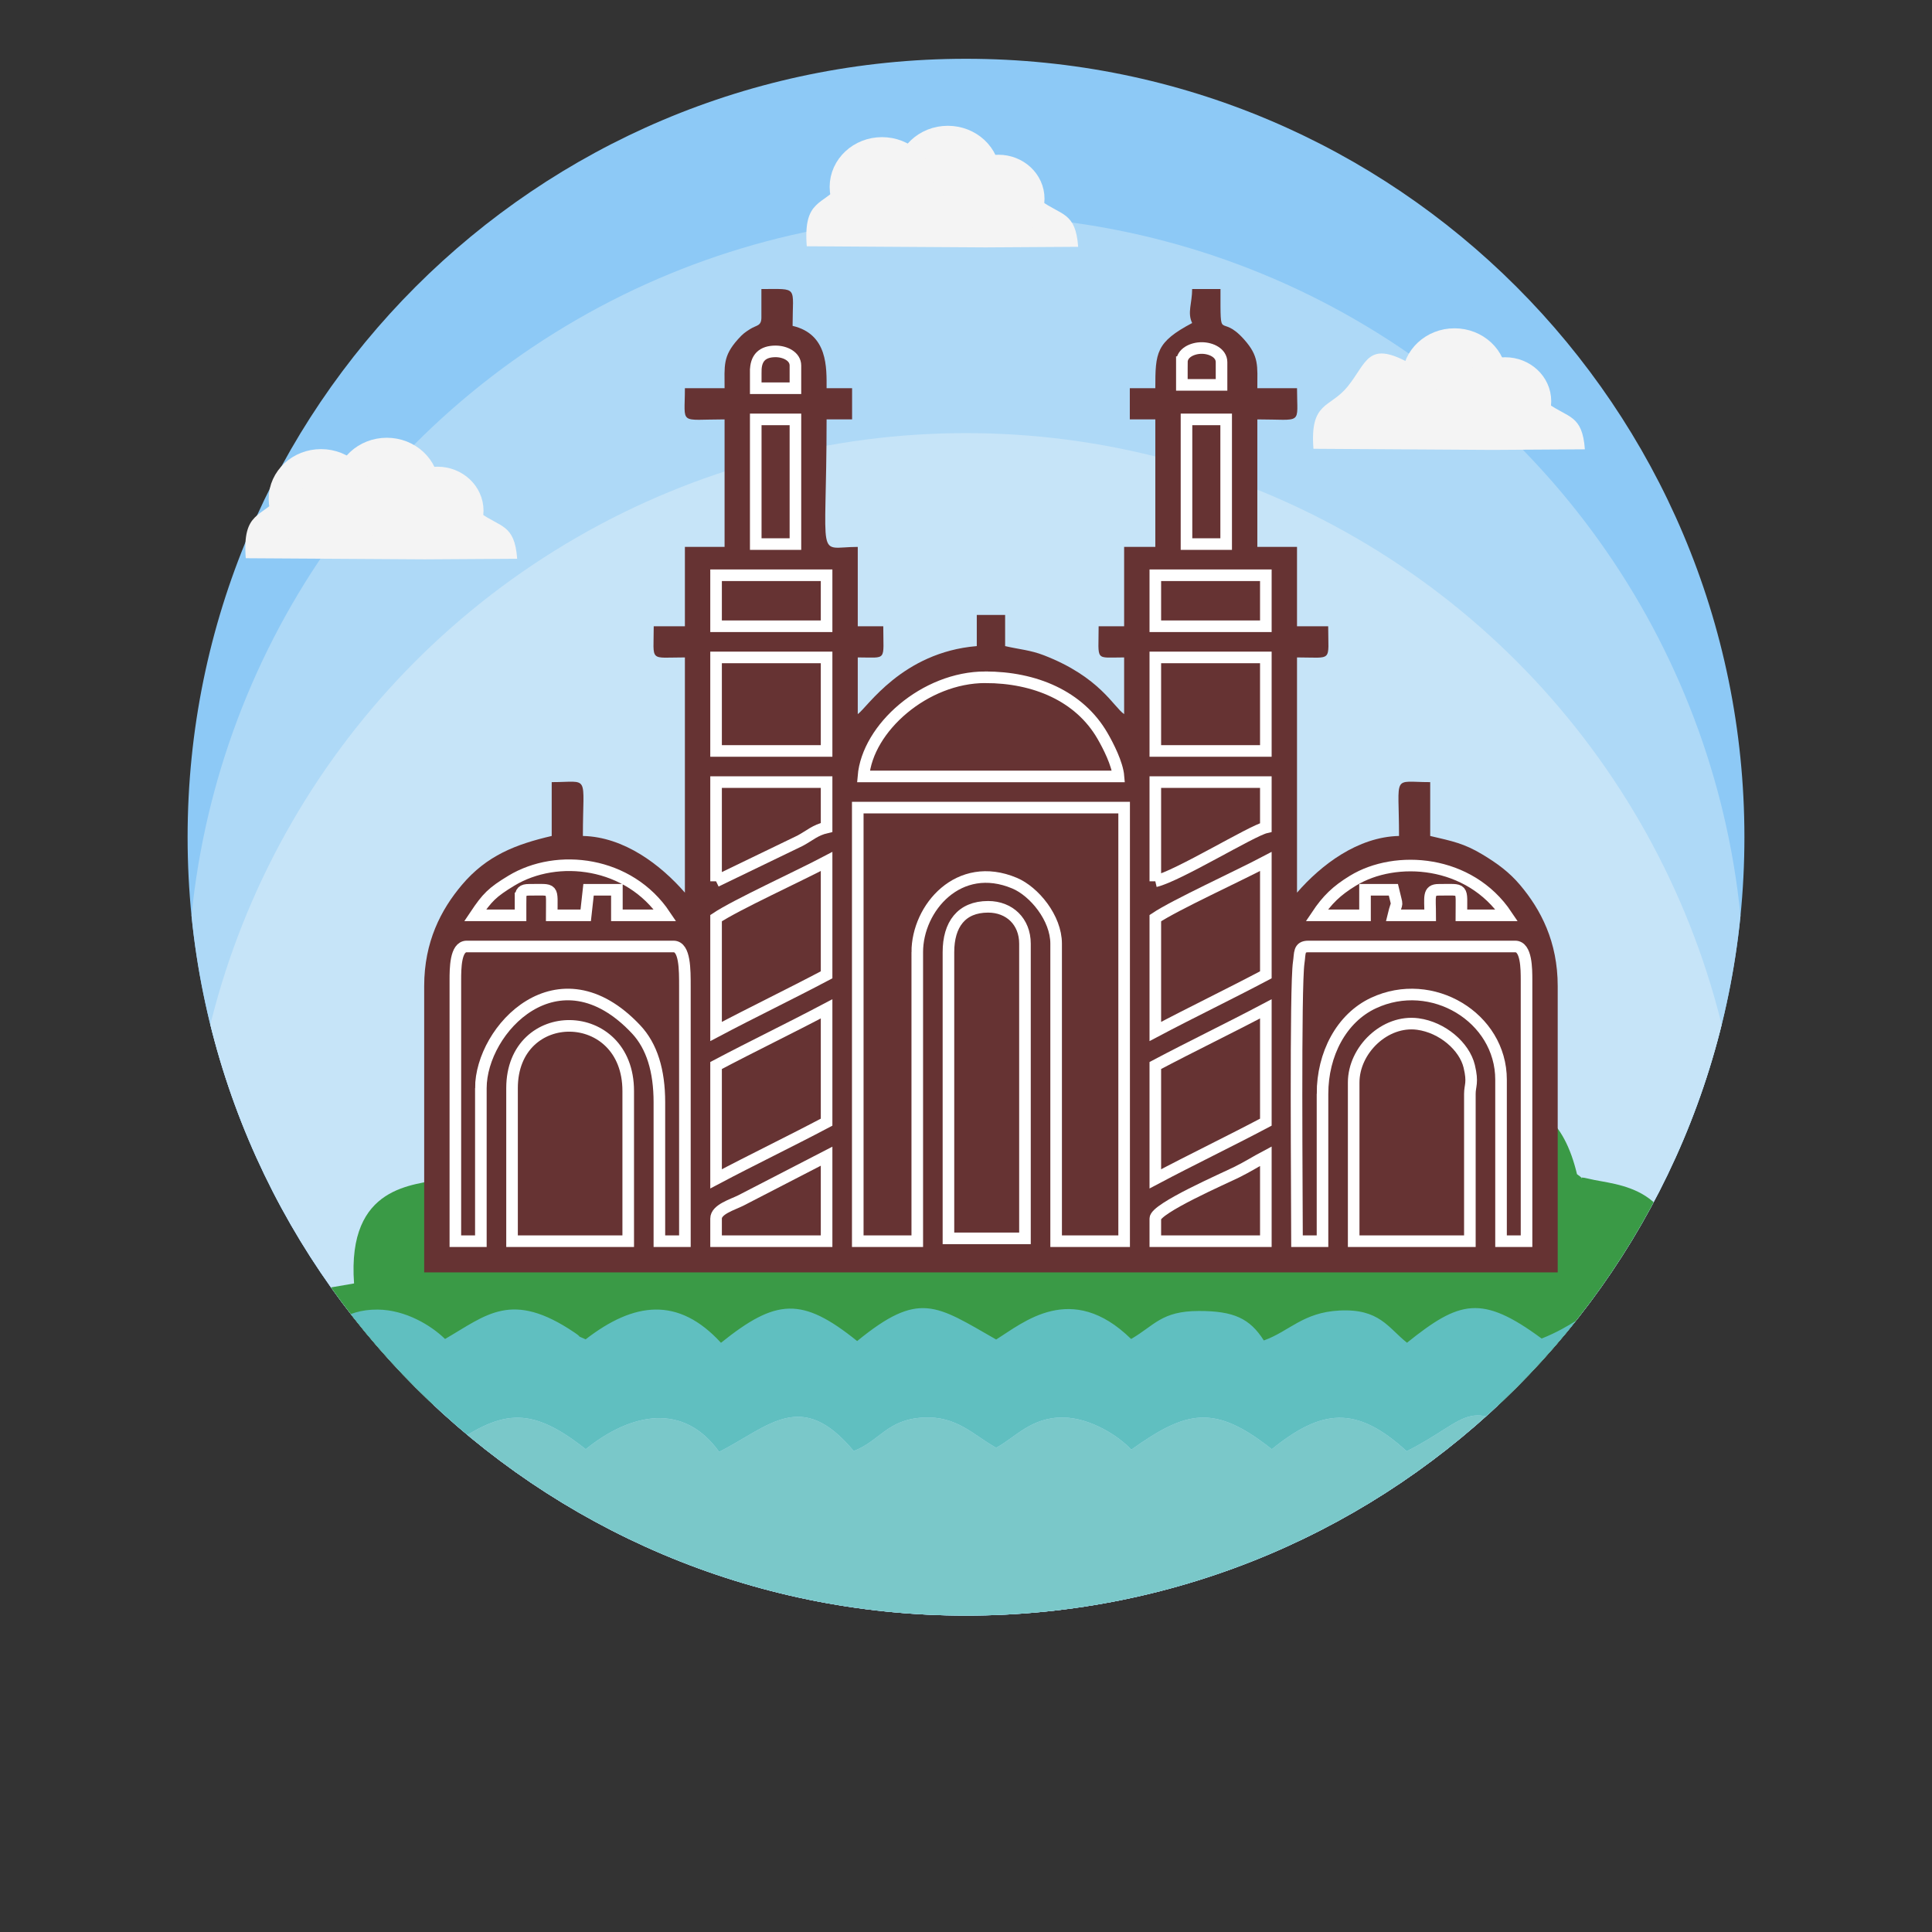 <?xml version="1.0" encoding="UTF-8"?>
<!DOCTYPE svg PUBLIC "-//W3C//DTD SVG 1.1//EN" "http://www.w3.org/Graphics/SVG/1.1/DTD/svg11.dtd">
<!-- Creator: CorelDRAW 2020 (64-Bit) -->
<svg xmlns="http://www.w3.org/2000/svg" xml:space="preserve" width="12.7mm" height="12.7mm" version="1.1" style="shape-rendering:geometricPrecision; text-rendering:geometricPrecision; image-rendering:optimizeQuality; fill-rule:evenodd; clip-rule:evenodd"
viewBox="0 0 1270 1270"
 xmlns:xlink="http://www.w3.org/1999/xlink"
 xmlns:xodm="http://www.corel.com/coreldraw/odm/2003">
 <rect x="0" y="0" width="1270" height="1270" fill="#333333" stroke="none"/>
 <defs>
  <style type="text/css">
   <![CDATA[
    .str0 {stroke:#F4F4F4;stroke-width:20;stroke-miterlimit:22.926}
    .str1 {stroke:white;stroke-width:7.62;stroke-miterlimit:22.926}
    .fil0 {fill:none}
    .fil4 {fill:#3A9A46}
    .fil7 {fill:#60BFC0}
    .fil9 {fill:#663333}
    .fil5 {fill:#7AC8C9}
    .fil1 {fill:#8DC9F6}
    .fil6 {fill:#9DD8D9}
    .fil2 {fill:#AED9F7}
    .fil3 {fill:#C6E4F8}
    .fil8 {fill:#F4F4F4}
   ]]>
  </style>
   <clipPath id="id0">
    <path d="M635 38.64c282.6,0 511.69,229.09 511.69,511.69 0,282.59 -229.09,511.68 -511.69,511.68 -282.59,0 -511.68,-229.09 -511.68,-511.68 0,-282.6 229.09,-511.69 511.68,-511.69z"/>
   </clipPath>
 </defs>
 <g id="Layer_x0020_1">
  <rect class="fil0" width="1270" height="1270"/>
  <rect class="fil0" width="1270" height="1270"/>
  <path class="fil1" d="M635 38.64c282.6,0 511.69,229.09 511.69,511.69 0,282.59 -229.09,511.68 -511.69,511.68 -282.59,0 -511.68,-229.09 -511.68,-511.68 0,-282.6 229.09,-511.69 511.68,-511.69z"/>
  <g style="clip-path:url(#id0)">
   <g id="_1770667410064">
    <circle class="fil2" cx="635" cy="653.22" r="511.69"/>
    <circle class="fil3" cx="635" cy="796.4" r="511.69"/>
    <path class="fil4" d="M367.89 722.94c-42.61,-5.86 -61.01,14.52 -69.26,48.91 -7.84,5.52 2.68,0.37 -7.9,3.04 -17.76,4.47 -62.77,3.32 -57.99,68.78l-32.56 5.62 34.84 74.13 152.76 0.58c15.03,-52.15 39.42,-38.38 96.3,-39.54l0.76 -162.46c-40.89,-23.99 -62.5,-21.3 -89.15,17.1 -8.28,-3.37 -16.47,-10.39 -27.8,-16.16z"/>
    <path class="fil4" d="M967.38 722.94c42.61,-5.86 61.01,14.52 69.26,48.91 7.84,5.52 -2.68,0.37 7.9,3.04 17.76,4.47 62.77,3.32 57.99,68.78l32.56 5.62 -34.84 74.13 -152.76 0.58c-15.03,-52.15 -39.42,-38.38 -96.3,-39.54l-0.76 -162.46c40.89,-23.99 62.5,-21.3 89.15,17.1 8.28,-3.37 16.47,-10.39 27.8,-16.16z"/>
    <path class="fil5" d="M44.93 938.57c10.35,22.15 152.67,128.11 186.63,141.17 25.25,-18.93 60.79,8.75 62.23,15.44 24.39,-29.73 63.05,-26.52 91.17,-2.39 46.95,-40.3 79.47,-6.11 92.41,0.27 48.74,-44.25 83.46,-1.82 88.72,1.47 42.49,-30.35 47.08,-27.98 88.72,-1.79 56.9,-42.13 89.23,-1.04 89.97,2.44 24.49,-29.85 62.78,-26.75 91.17,-2.39 14.83,-12.73 21.13,-17.68 48.1,-18.1 26.15,-0.42 32.08,9.55 43.68,22.46 17.15,-23.38 57.43,-38.21 84.84,-3.16 10.85,-5.13 48.07,-43.33 93.23,-1.25 20.55,-15.22 22.03,-19.17 57.93,-18.8l-8.78 16.78c37.66,-12.6 188.97,-125.39 206.19,-152.65 -30.41,-15.68 -55.09,0.41 -73.27,15.55 -37.21,-30.17 -55.47,-27.52 -93.22,-0.67 -8.8,-9.67 -24.47,-20.07 -44.69,-20.88 -21.28,-0.84 -31.66,13.01 -44.16,19.6 -56.05,-29.27 -39.48,-27.69 -91.95,1.28 -50.07,-38.24 -45.69,-20.82 -89.18,1.01 -33.47,-30.77 -56.36,-27.4 -88.65,-1.32 -37.92,-30.08 -56.24,-25.38 -92.37,0.31 -7.87,-8.66 -26.44,-20.81 -44.47,-21.14 -21.44,-0.4 -31.76,13.21 -44.37,19.86 -14.98,-8.34 -25.73,-21.01 -47.9,-19.84 -23.89,1.25 -28.83,15.65 -45.73,21.98 -34.31,-41.15 -55.33,-16.43 -88.43,0.59 -23.33,-32.69 -58.01,-25.76 -87.72,-1.76 -37.56,-29.79 -56.16,-25.44 -92.37,0.31 -7.2,-7.91 -27.1,-21.09 -44.32,-21.2 -21.62,-0.13 -31.74,13.15 -44.52,19.96 -16.69,-8.22 -45.82,-42.96 -87.01,3.07l-10.33 -7.24c-5.15,-3.99 0.4,-0.28 -6.27,-5.25 -4.84,-3.61 -10.7,-7.04 -16.94,-8.53 -14.27,-3.39 -27.69,1.37 -38.34,4.81z"/>
    <path class="fil6" d="M626.4 1205.05l152.98 -0.01 52.86 -6.87c39.49,-5.47 170.42,-35.68 196.4,-47.45l120.2 -54.21c4.41,-3.46 3.92,-3.49 6.11,-5.79l8.78 -16.78c-35.9,-0.37 -37.38,3.58 -57.93,18.8 -45.16,-42.08 -82.38,-3.88 -93.23,1.25 -27.41,-35.05 -67.69,-20.22 -84.84,3.16 -11.6,-12.91 -17.53,-22.88 -43.68,-22.46 -26.97,0.42 -33.27,5.37 -48.1,18.1 -28.39,-24.36 -66.68,-27.46 -91.17,2.39 -0.74,-3.48 -33.07,-44.57 -89.97,-2.44 -41.64,-26.19 -46.23,-28.56 -88.72,1.79 -5.26,-3.29 -39.98,-45.72 -88.72,-1.47 -12.94,-6.38 -45.46,-40.57 -92.41,-0.27 -28.12,-24.13 -66.78,-27.34 -91.17,2.39 -1.44,-6.69 -36.98,-34.37 -62.23,-15.44 25.54,25.06 151.65,73.18 178.68,81.43 84.47,25.77 119.74,30.69 203.74,40.38l12.42 3.5z"/>
    <path class="fil4" d="M592.72 714.45c42.61,-5.86 61.01,14.52 69.26,48.91 7.84,5.52 -2.68,0.37 7.9,3.04 17.76,4.47 62.77,3.32 57.99,68.78l32.56 5.62 -34.84 74.13 -152.76 0.58c-15.03,-52.15 -39.42,-38.38 -96.3,-39.54l-0.76 -162.46c40.89,-23.99 62.5,-21.3 89.15,17.1 8.28,-3.37 16.47,-10.39 27.8,-16.16z"/>
    <path class="fil4" d="M796.72 714.45c-42.61,-5.86 -61.01,14.52 -69.26,48.91 -7.84,5.52 2.68,0.37 -7.9,3.04 -17.76,4.47 -62.77,3.32 -57.99,68.78l-32.56 5.62 34.84 74.13 152.76 0.58c15.03,-52.15 39.42,-38.38 96.3,-39.54l0.76 -162.46c-40.89,-23.99 -62.5,-21.3 -89.15,17.1 -8.28,-3.37 -16.47,-10.39 -27.8,-16.16z"/>
    <path class="fil7" d="M44.93 938.57c10.65,-3.44 24.07,-8.2 38.34,-4.81 6.24,1.49 12.1,4.92 16.94,8.53 6.67,4.97 1.12,1.26 6.27,5.25l10.33 7.24c41.19,-46.03 70.32,-11.29 87.01,-3.07 12.78,-6.81 22.9,-20.09 44.52,-19.96 17.22,0.11 37.12,13.29 44.32,21.2 36.21,-25.75 54.81,-30.1 92.37,-0.31 29.71,-24 64.39,-30.93 87.72,1.76 33.1,-17.02 54.12,-41.74 88.43,-0.59 16.9,-6.33 21.84,-20.73 45.73,-21.98 22.17,-1.17 32.92,11.5 47.9,19.84 12.61,-6.65 22.93,-20.26 44.37,-19.86 18.03,0.33 36.6,12.48 44.47,21.14 36.13,-25.69 54.45,-30.39 92.37,-0.31 32.29,-26.08 55.18,-29.45 88.65,1.32 43.49,-21.83 39.11,-39.25 89.18,-1.01 52.47,-28.97 35.9,-30.55 91.95,-1.28 12.5,-6.59 22.88,-20.44 44.16,-19.6 20.22,0.81 35.89,11.21 44.69,20.88 37.75,-26.85 56.01,-29.5 93.22,0.67 18.18,-15.14 42.86,-31.23 73.27,-15.55 13.69,-10.44 61.98,-59.25 70.52,-76.46 -23.42,-1.22 -28.4,-0.45 -44.03,11.49 -7.12,5.44 0.11,2.66 -11.97,8.3 -13.12,-7.88 -22.86,-22.65 -47.82,-20.01 -21.22,2.25 -29.89,13.01 -41.15,21.25 -15.15,-12.17 -19.33,-20.84 -44.13,-20.81 -29.51,0.04 -29.77,7.8 -48.04,18.35 -38.42,-37.6 -69.46,-11.54 -88.72,0.34 -61.31,-36.49 -51.95,-16.7 -92.41,-0.63 -39.54,-29.19 -54.01,-24.9 -88.51,2.75 -12.42,-9.84 -18.07,-22.54 -44.47,-21.16 -24.02,1.25 -32.81,13.64 -49.64,19.67 -9.19,-14.46 -19.75,-19.42 -42.78,-19.38 -24.62,0.05 -29.07,9.52 -44.46,18.41 -39.3,-38.47 -71.07,-10.54 -88.72,0.34 -39.63,-22.62 -50.52,-32.39 -91.37,1.02 -36.36,-29.33 -53.3,-27.89 -89.51,1.14 -28.17,-30.67 -57.21,-26.82 -88.97,-2.26 -7.58,-3.38 -1.2,-0.34 -7.26,-4.44 -41.49,-28.08 -57.86,-11.56 -85.16,4.2 -9.11,-8.91 -25.93,-19.18 -44.35,-19.33 -22.14,-0.18 -32.03,12.06 -44.37,19.67 -12.28,-5.65 -44.18,-44.08 -89.08,2.41 -8.35,-5.77 -29.68,-35.29 -71.19,-15.25l-20.87 12.84c-15.36,-11.99 -21.82,-17.86 -49.13,-18.15 14.09,21.3 53.33,62.16 71.38,76.2z"/>
   </g>
  </g>
  <path class="fil0" d="M635 38.64c282.6,0 511.69,229.09 511.69,511.69 0,282.59 -229.09,511.68 -511.69,511.68 -282.59,0 -511.68,-229.09 -511.68,-511.68 0,-282.6 229.09,-511.69 511.68,-511.69z"/>
  <path class="fil8" d="M930.18 231.44c-0.09,0.14 -2.81,5.39 -4.28,6.93 -27.08,-14.69 -27.43,0.27 -40.17,15.89 -11.57,14.18 -24.73,9.53 -22.33,40.75l117.57 0.73 60.84 -0.38c-1.65,-22.97 -11.03,-20.46 -24.52,-30.33 -14.56,-10.63 -7.01,-20.06 -38.23,-14.6 -11.11,-27.67 -22.27,-22.15 -48.88,-18.99z"/>
  <ellipse class="fil0 str0" cx="956.12" cy="248.56" rx="24.42" ry="22.75"/>
  <ellipse class="fil0 str0" cx="989.43" cy="263.72" rx="20.27" ry="18.88"/>
  <g id="_1770665983056">
   <path class="fil8" d="M597.09 98.33c-0.08,0.13 -2.8,5.38 -4.27,6.92 -27.09,-14.69 -27.43,0.27 -40.18,15.89 -11.56,14.18 -24.72,9.53 -22.32,40.75l117.57 0.73 60.84 -0.38c-1.66,-22.97 -11.03,-20.46 -24.53,-30.33 -14.56,-10.63 -7.01,-20.06 -38.23,-14.6 -11.11,-27.67 -22.26,-22.15 -48.88,-18.98z"/>
   <ellipse class="fil0 str0" cx="623.04" cy="115.44" rx="24.42" ry="22.75"/>
   <ellipse class="fil0 str0" cx="579.79" cy="122.9" rx="24.42" ry="22.75"/>
   <ellipse class="fil0 str0" cx="656.34" cy="130.6" rx="20.27" ry="18.88"/>
  </g>
  <path class="fil8" d="M228.32 303.39c-0.09,0.13 -2.8,5.38 -4.27,6.92 -27.09,-14.68 -27.44,0.28 -40.18,15.9 -11.57,14.18 -24.72,9.52 -22.32,40.74l117.57 0.73 60.84 -0.38c-1.66,-22.96 -11.03,-20.46 -24.53,-30.32 -14.56,-10.64 -7.01,-20.07 -38.23,-14.6 -11.11,-27.67 -22.26,-22.16 -48.88,-18.99z"/>
  <ellipse class="fil0 str0" cx="254.26" cy="320.51" rx="24.42" ry="22.75"/>
  <ellipse class="fil0 str0" cx="211.02" cy="327.97" rx="24.42" ry="22.75"/>
  <ellipse class="fil0 str0" cx="287.57" cy="335.66" rx="20.27" ry="18.88"/>
  <path class="fil9" d="M500.51 208.63c0,5.82 -3.13,4.99 -7.29,7.61 -3.57,2.25 -4.89,3.18 -8.12,6.78 -10.07,11.25 -8.8,17.33 -8.8,32.18l-26.08 0c0,24.6 -4.43,20.49 26.08,20.49l0 83.82 -26.08 0 0 52.16 -20.49 0c0,23.9 -3.41,20.49 20.49,20.49l0 154.62c-15.87,-18.26 -39.94,-36.65 -67.06,-37.26 0,-41.3 4.91,-35.39 -20.49,-35.39l0 35.39c-23.55,5.49 -42.71,12.81 -59.07,32.21 -13.69,16.22 -24.76,37.34 -24.76,66.52l0 188.14 745.12 0 0 -188.14c0,-29.18 -11.07,-50.3 -24.75,-66.52 -7.08,-8.39 -14.9,-14.12 -24.69,-20.02 -12.04,-7.25 -19.63,-8.75 -34.38,-12.19l0 -35.39c-25.4,0 -20.49,-5.91 -20.49,35.39 -27.13,0.61 -51.2,19 -67.06,37.26l0 -154.62c23.89,0 20.49,3.41 20.49,-20.49l-20.49 0 0 -52.16 -26.08 0 0 -83.82c30.5,0 26.08,4.11 26.08,-20.49l-26.08 0c0,-14.85 1.26,-20.93 -8.81,-32.18 -16.07,-17.95 -15.41,3.78 -15.41,-33.02l-18.63 0c0,9.35 -3.3,15.47 0,22.35 -23.77,12.58 -24.21,19.4 -24.21,42.85l-16.77 0 0 20.49 16.77 0 0 83.82 -20.5 0 0 52.16 -16.76 0c0,23.44 -2.85,20.49 16.76,20.49l0 37.26c-6.82,-4.57 -15.91,-24.4 -52.65,-38.63 -9.06,-3.51 -16.1,-3.87 -25.58,-6.08l0 -20.49 -18.63 0 0 20.49c-49.27,4.1 -72.21,40.67 -78.24,44.71l0 -37.26c19.61,0 16.77,2.95 16.77,-20.49l-16.77 0 0 -52.16c-27.87,0 -20.49,12.47 -20.49,-83.82l16.76 0 0 -20.49 -16.76 0c0,-13.24 0.98,-35.55 -22.35,-40.99 0,-26.46 4.23,-24.21 -20.5,-24.21l0 18.63z"/>
  <path class="fil9 str1" d="M496.79 244.02c0,-8.7 4.34,-13.04 13.04,-13.04 6.28,0 13.04,3.29 13.04,9.31l0 14.91 -26.08 0 0 -11.18z"/>
  <path class="fil9 str1" d="M776.9 238.08c0,-6.02 6.76,-9.31 13.04,-9.31 6.27,0 13.04,3.29 13.04,9.31l0 14.91 -26.08 0 0 -14.91z"/>
  <polygon class="fil9 str1" points="496.79,275.69 522.87,275.69 522.87,357.65 496.79,357.65 "/>
  <polygon class="fil9 str1" points="779.94,275.69 806.02,275.69 806.02,357.65 779.94,357.65 "/>
  <polygon class="fil9 str1" points="470.71,378.14 543.36,378.14 543.36,411.67 470.71,411.67 "/>
  <polygon class="fil9 str1" points="759.45,378.14 832.1,378.14 832.1,411.67 759.45,411.67 "/>
  <polygon class="fil9 str1" points="470.71,432.16 543.36,432.16 543.36,493.64 470.71,493.64 "/>
  <polygon class="fil9 str1" points="759.45,432.16 832.1,432.16 832.1,493.64 759.45,493.64 "/>
  <path class="fil9 str1" d="M647.68 445.2c32.42,0 61.8,12.22 77.02,38.48 3.82,6.6 9.83,18.34 10.53,26.72l-167.65 0c2.65,-31.91 40.4,-65.2 80.1,-65.2z"/>
  <path class="fil9 str1" d="M470.71 579.33l0 -65.2 72.65 0 0 29.8c-7.59,1.77 -10.88,5.2 -17.38,8.7l-55.27 26.7z"/>
  <path class="fil9 str1" d="M759.45 579.33l0 -65.2 72.65 0 0 29.8c-9.39,2.19 -57.78,31.93 -72.65,35.4z"/>
  <path class="fil9 str1" d="M602.97 625.9l0 190 -39.12 0 0 -285.01 175.1 0 0 285.01 -44.7 0 0 -195.59c0,-16.88 -14.42,-34.32 -27.31,-39.76 -36.63,-15.45 -63.97,16.24 -63.97,45.35z"/>
  <path class="fil9 str1" d="M342.18 590.5l0 11.18 -29.81 0c7.86,-11.74 11.2,-15.14 23.8,-22.77 30.21,-18.27 77.34,-12.58 101.01,22.77l-31.67 0 0 -16.77 -18.63 0 -1.86 16.77 -22.35 0c0,-18.84 2.08,-16.77 -14.91,-16.77 -4.29,0 -5.58,1.3 -5.58,5.59z"/>
  <path class="fil9 str1" d="M897.29 601.68l-31.66 0c6.79,-10.15 12.91,-16.17 23.78,-22.79 28.04,-17.07 76.56,-13.74 101.02,22.79l-29.8 0c0,-18.84 2.09,-16.77 -14.9,-16.77 -7.25,0 -5.59,4.78 -5.59,16.77l-24.22 0c2.55,-10.67 3.01,-3.86 0,-16.77l-18.63 0 0 16.77z"/>
  <path class="fil9 str1" d="M470.71 678.05l0 -74.51c12.96,-8.68 55.01,-27.92 72.65,-37.25l0 74.51c-24.1,12.75 -48.68,24.57 -72.65,37.25z"/>
  <path class="fil9 str1" d="M759.45 678.05l0 -74.51c12.96,-8.68 55.01,-27.92 72.65,-37.25l0 74.51c-24.07,12.73 -48.74,24.6 -72.65,37.25z"/>
  <path class="fil9 str1" d="M316.1 715.31l0 100.59 -16.77 0 0 -171.38c0,-7.86 0.04,-22.35 7.45,-22.35l135.99 0c7.54,0 7.45,15.34 7.45,26.08l0 167.65 -16.77 0 0 -91.27c0,-20.82 -4.93,-36.94 -15.33,-48.01 -50.97,-54.23 -102.02,-0.07 -102.02,38.69z"/>
  <path class="fil9 str1" d="M869.35 719.04l0 96.86 -16.76 0c0,-26.8 -1.24,-167.83 1.14,-183.27 0.93,-6.01 -0.18,-10.46 6.31,-10.46l135.98 0c7.42,0 7.45,14.49 7.45,22.35l0 171.38 -16.76 0 0 -106.18c0,-40.96 -45.5,-68.34 -83.89,-50.35 -21.05,9.86 -33.47,33.57 -33.47,59.67z"/>
  <path class="fil9 str1" d="M966.22 719.04l0 96.86 -76.38 0 0 -104.31c0,-21.39 20.54,-41.32 42.13,-38.45 16.22,2.16 30.69,14.75 33.82,27.78 2.63,10.92 0.43,12.5 0.43,18.12z"/>
  <path class="fil9 str1" d="M470.71 774.92l0 -74.51c24.15,-12.78 48.5,-24.48 72.65,-37.26l0 74.51c-24.03,12.72 -48.52,24.49 -72.65,37.26z"/>
  <path class="fil9 str1" d="M759.45 774.92l0 -74.51c24.15,-12.78 48.49,-24.48 72.65,-37.26l0 74.51c-24.08,12.74 -48.51,24.48 -72.65,37.26z"/>
  <path class="fil9 str1" d="M623.46 625.9c0,-18.09 8.45,-29.81 26.08,-29.81 14.02,0 24.22,9.73 24.22,24.22l0 193.73 -50.3 0 0 -188.14z"/>
  <path class="fil9 str1" d="M336.59 715.31c0,-55.19 76.37,-54.62 76.37,1.86l0 98.73 -76.37 0 0 -100.59z"/>
  <path class="fil9 str1" d="M470.71 801c0,-5.97 10.66,-9.08 16.14,-11.8l56.51 -29.18 0 55.88 -72.65 0 0 -14.9z"/>
  <path class="fil9 str1" d="M759.45 801c0,-6.7 45.45,-26.48 53.4,-30.42 7.75,-3.84 12.44,-6.96 19.25,-10.56l0 55.88 -72.65 0 0 -14.9z"/>
 </g>
</svg>
